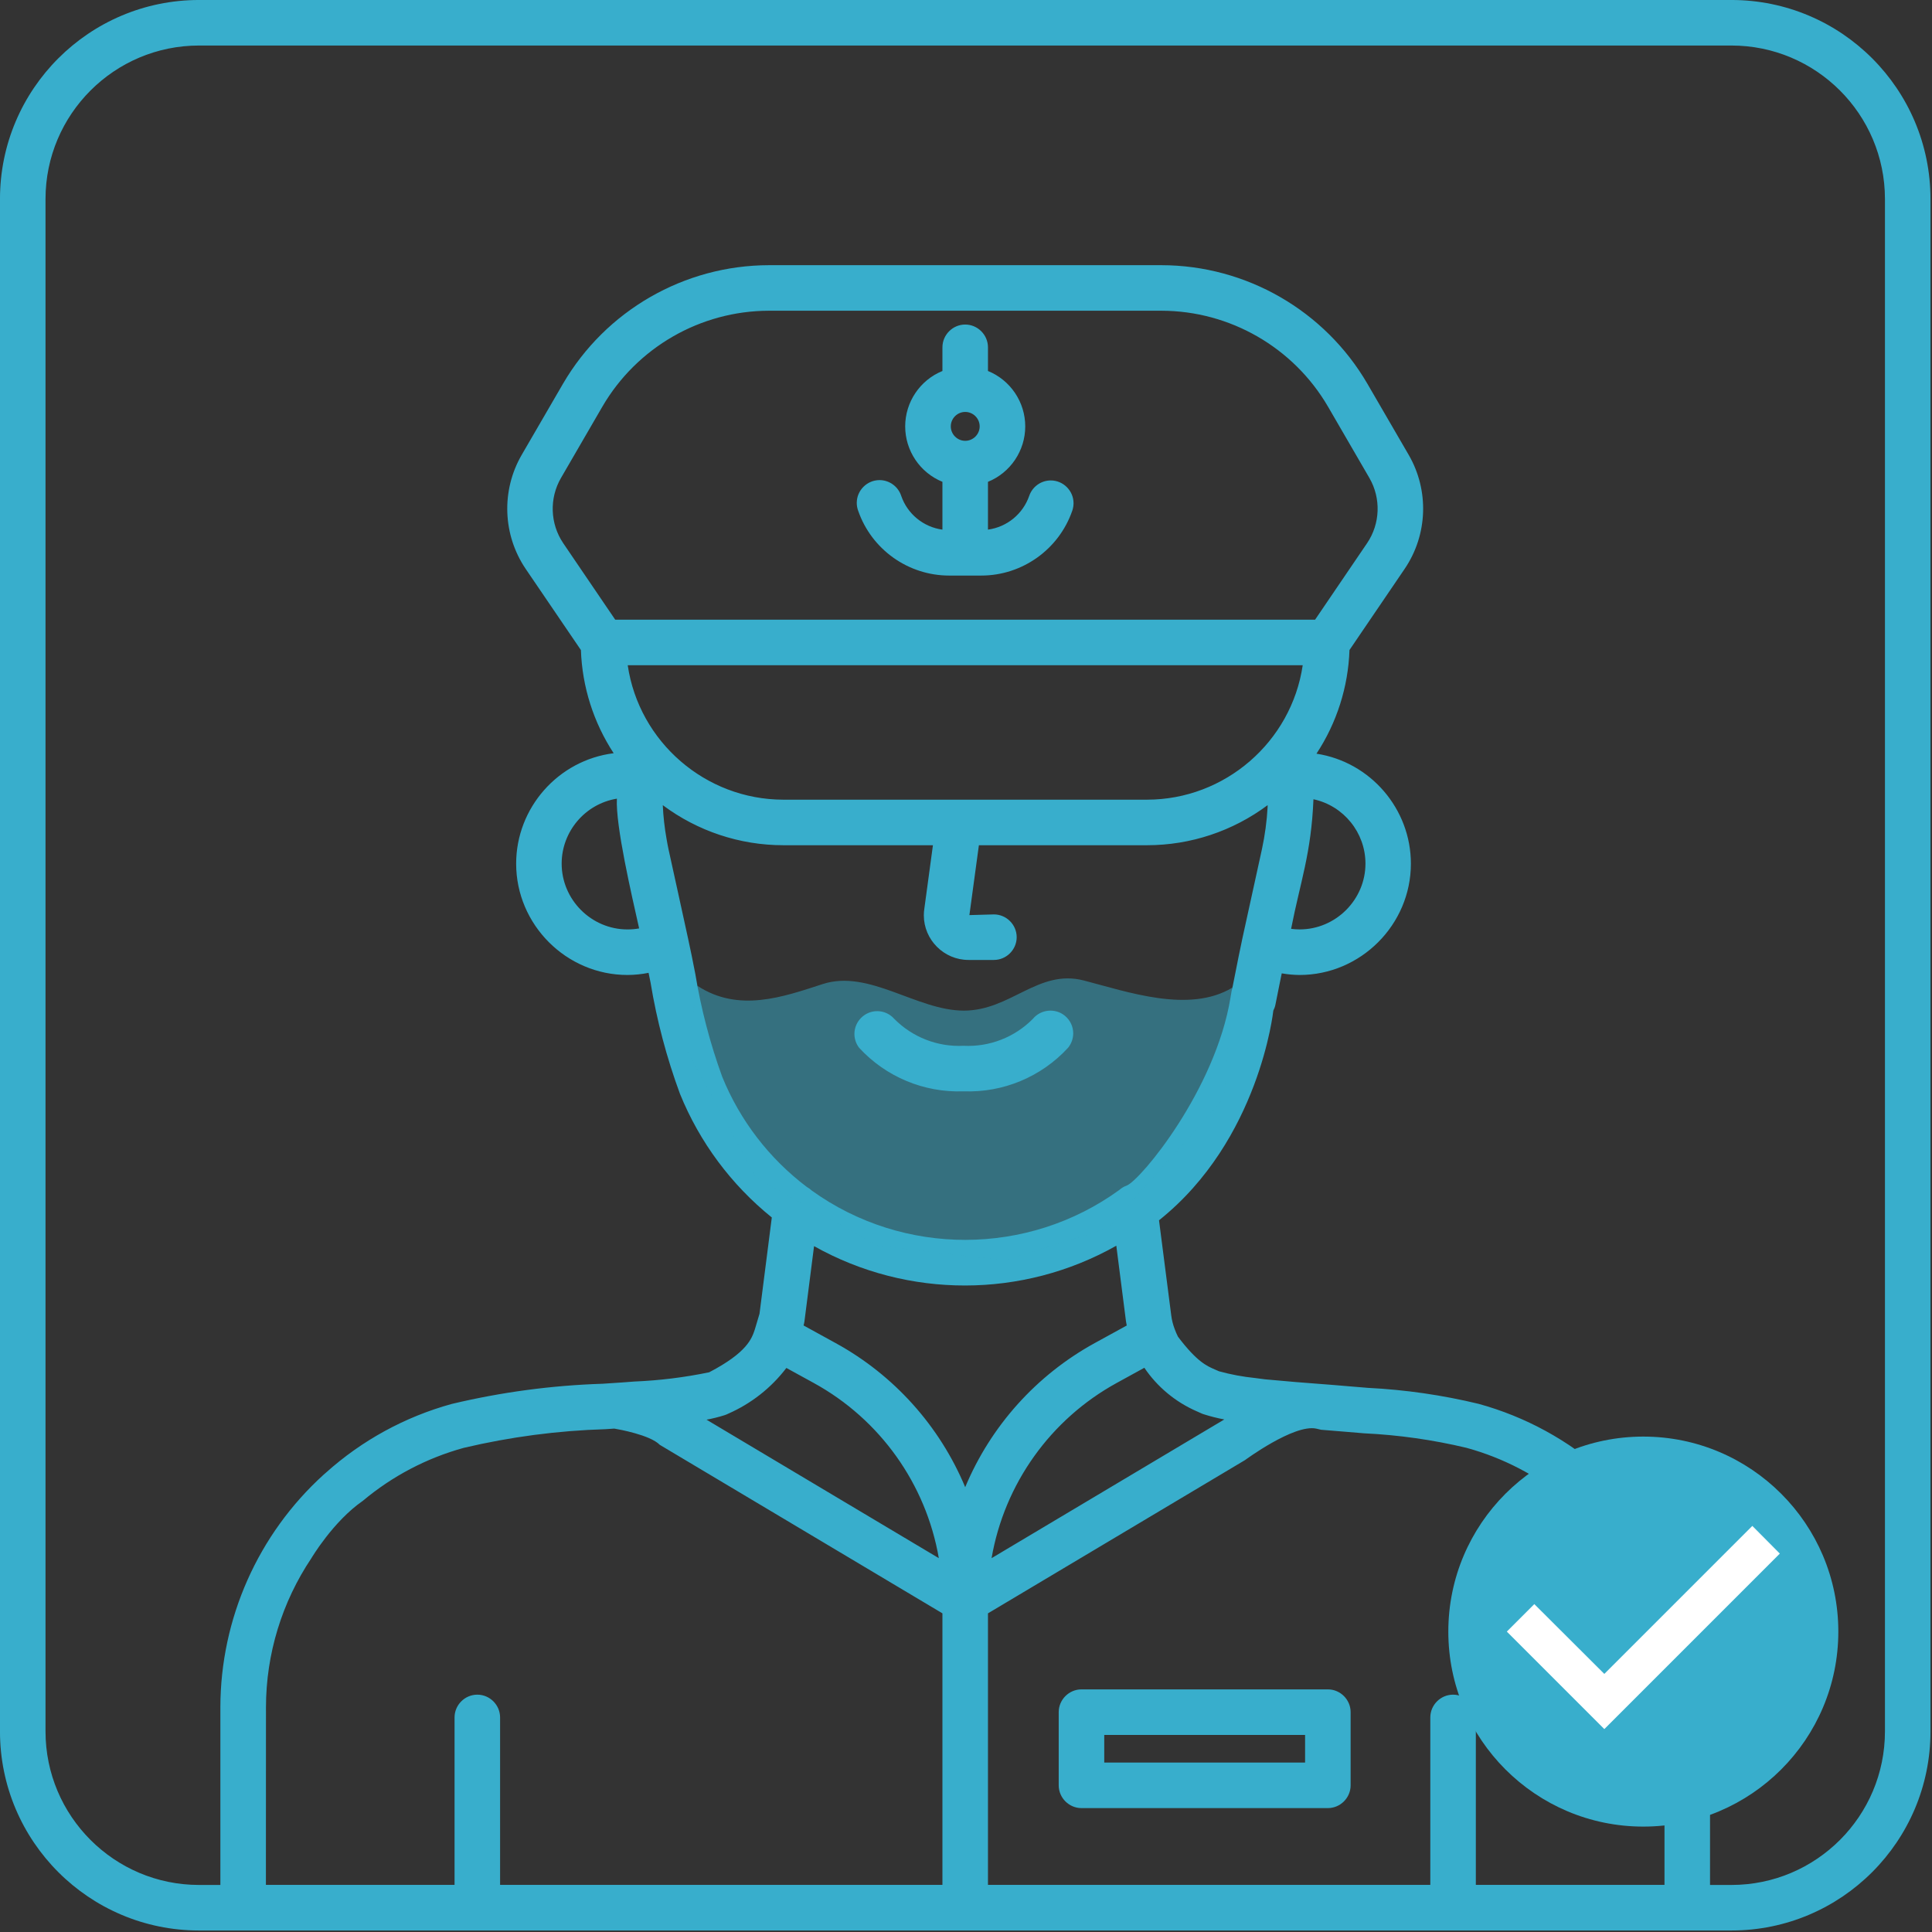<?xml version="1.0" encoding="UTF-8" standalone="no"?>
<!DOCTYPE svg PUBLIC "-//W3C//DTD SVG 1.1//EN" "http://www.w3.org/Graphics/SVG/1.1/DTD/svg11.dtd">
<svg width="100%" height="100%" viewBox="0 0 594 594" version="1.1" xmlns="http://www.w3.org/2000/svg" xmlns:xlink="http://www.w3.org/1999/xlink" xml:space="preserve" xmlns:serif="http://www.serif.com/" style="fill-rule:evenodd;clip-rule:evenodd;stroke-linejoin:round;stroke-miterlimit:2;">
    <rect x="0" y="0" width="594" height="594" fill="#333333" stroke="none"/>
    <g transform="matrix(1,0,0,1,-3300.24,-1219.71)">
        <g transform="matrix(1,0,0,1,4089.83,736.806)">
            <g transform="matrix(1,0,0,1,441.864,-98.25)">
                <g transform="matrix(1,0,0,1,-4200.04,137.275)">
                    <path d="M3324.93,819.062L3328.7,848.394C3328.88,849.795 3329.24,851.17 3329.74,852.49C3330.03,853.298 3330.38,854.087 3330.76,854.854C3336.57,862.55 3339.64,863.87 3342.12,864.934C3342.55,865.118 3342.96,865.298 3343.37,865.482C3347.01,866.484 3350.72,867.178 3354.48,867.558L3357.53,867.958C3361.04,868.286 3364.12,868.558 3366.84,868.782C3369.64,869.014 3372,869.182 3374.24,869.362C3377.16,869.586 3379.84,869.79 3382.93,870.066C3385,870.246 3387.09,870.414 3389.18,870.582C3400.65,871.155 3412.04,872.802 3423.21,875.502C3437.57,879.451 3450.83,886.689 3461.91,896.642C3462.16,896.828 3462.39,897.031 3462.61,897.25C3482.77,915.542 3494.3,941.52 3494.34,968.742L3494.34,968.734L3494.34,1030.41C3494.34,1034.25 3491.18,1037.41 3487.34,1037.41L3043.34,1037.41C3039.5,1037.41 3036.35,1034.25 3036.34,1030.41L3036.34,968.742C3036.39,941.524 3047.93,915.554 3068.09,897.27C3068.31,897.052 3068.54,896.849 3068.79,896.662C3079.88,886.709 3093.13,879.471 3107.49,875.522C3122.7,871.896 3138.24,869.817 3153.86,869.318C3159.6,868.938 3160.81,868.866 3163.59,868.638C3171.33,868.318 3179.03,867.367 3186.62,865.794C3198.3,859.702 3199.73,855.434 3200.67,852.594C3201.9,848.546 3201.8,848.734 3202.1,847.794L3205.88,818.194C3193.4,808.128 3183.68,795.05 3177.65,780.194C3173.56,769.111 3170.53,757.665 3168.61,746.01C3168.41,744.99 3168.21,744.01 3167.99,742.978C3165.87,743.405 3163.71,743.626 3161.54,743.638C3161.53,743.638 3161.51,743.638 3161.5,743.638C3142.72,743.638 3127.28,728.19 3127.28,709.418C3127.28,692.241 3140.21,677.591 3157.26,675.462C3151.07,666.007 3147.58,655.035 3147.19,643.742L3130.18,618.742C3123.14,608.308 3122.66,594.716 3128.94,583.81L3141.69,561.85C3154.81,539.352 3178.95,525.454 3204.99,525.41L3325.7,525.41C3351.74,525.452 3375.88,539.352 3388.99,561.854L3401.74,583.81C3408.02,594.714 3407.54,608.298 3400.49,618.726L3383.49,643.726C3383.1,655.08 3379.59,666.11 3373.34,675.602C3389.97,678.153 3402.37,692.603 3402.37,709.422C3402.37,728.192 3386.92,743.638 3368.15,743.638C3368.15,743.638 3368.15,743.638 3368.14,743.638C3366.3,743.623 3364.47,743.456 3362.66,743.138C3362.47,744.106 3362.26,745.054 3362.07,746.026C3361.63,748.27 3361.19,750.518 3360.72,752.77C3360.59,753.42 3360.37,754.034 3360.07,754.6L3360.07,754.6C3360.07,754.6 3355.87,794.376 3324.93,819.062ZM3374.76,883.464C3374.1,883.298 3373.59,883.177 3373.24,883.106C3366.39,881.694 3351.38,892.783 3351.38,892.783L3272.34,939.906L3272.34,1023.41L3408.34,1023.41L3408.34,971.91C3408.34,968.07 3411.5,964.91 3415.34,964.91C3419.18,964.91 3422.34,968.07 3422.34,971.91L3422.34,1023.41L3480.34,1023.41L3480.34,968.742C3480.32,951.485 3474.88,934.668 3464.79,920.672L3464.56,920.342C3462.44,913.335 3450.56,905.314 3450.56,905.314L3450.13,904.959C3441.16,897.54 3430.72,892.108 3419.49,889.026C3409.17,886.561 3398.64,885.065 3388.04,884.558C3385.92,884.39 3383.8,884.218 3381.68,884.03C3379.22,883.81 3377.02,883.636 3374.76,883.464ZM3157.44,883.106L3154.77,883.286C3140.08,883.725 3125.47,885.648 3111.17,889.026C3099.78,892.162 3089.19,897.718 3080.14,905.314C3071.01,911.629 3064.33,922.942 3064.33,922.942L3064.33,922.942C3055.26,936.469 3050.38,952.407 3050.36,968.738L3050.34,1023.41L3108.34,1023.41L3108.34,971.91C3108.34,968.07 3111.5,964.91 3115.34,964.91C3119.18,964.91 3122.34,968.07 3122.34,971.91L3122.34,1023.41L3258.34,1023.41L3258.34,939.906L3171.44,888.098C3168.45,885.037 3158.76,883.328 3157.57,883.126L3157.44,883.106ZM3383.84,970.286L3383.84,992.786C3383.84,996.626 3380.68,999.786 3376.84,999.786L3301.09,999.786C3297.25,999.784 3294.09,996.625 3294.09,992.786L3294.09,970.286C3294.09,966.446 3297.25,963.286 3301.09,963.286L3376.85,963.286C3380.68,963.286 3383.84,966.444 3383.84,970.282C3383.84,970.283 3383.84,970.284 3383.84,970.286ZM3369.84,977.286L3308.09,977.286L3308.09,985.786L3369.84,985.786L3369.84,977.286ZM3185.81,880.366L3257.23,922.942C3253.28,900.09 3239.12,880.245 3218.79,869.086L3210.36,864.462C3205.69,870.592 3199.53,875.432 3192.47,878.526C3192.13,878.7 3191.77,878.848 3191.41,878.966C3189.57,879.549 3187.7,880.017 3185.81,880.366ZM3320.42,864.406L3311.9,869.086C3291.57,880.245 3277.4,900.09 3273.45,922.942L3341.23,882.542L3345,880.294C3342.84,879.889 3340.7,879.348 3338.6,878.674C3338.3,878.578 3338,878.459 3337.72,878.318C3337.36,878.142 3336.97,877.982 3336.58,877.81C3330.03,874.967 3324.42,870.317 3320.42,864.406ZM3218.87,827.01L3215.91,850.174C3215.85,850.588 3215.76,850.996 3215.64,851.394L3225.52,856.822C3243.43,866.648 3257.47,882.27 3265.34,901.114C3273.22,882.269 3287.26,866.645 3305.16,856.814L3315.01,851.41C3314.95,851.01 3314.84,850.586 3314.78,850.174L3311.8,826.878C3283.01,843.143 3247.71,843.193 3218.87,827.01ZM3347.59,747.094C3347.84,745.836 3348.09,744.579 3348.34,743.322C3349.03,739.798 3349.73,736.298 3350.47,732.846L3350.47,732.806L3354.34,715.158L3356.59,704.886C3357.5,700.641 3358.08,696.33 3358.32,691.994L3358.32,691.426C3347.62,699.419 3334.62,703.742 3321.27,703.746L3269.55,703.746L3266.63,725.23L3274.17,725.018C3278.01,725.018 3281.17,728.178 3281.17,732.018C3281.17,735.858 3278.01,739.018 3274.17,739.018L3266.34,739.018C3258.81,739.018 3252.62,732.824 3252.62,725.298C3252.62,724.608 3252.67,723.92 3252.78,723.238L3255.42,703.746L3209.4,703.746C3196.05,703.742 3183.05,699.419 3172.36,691.426C3172.52,694.925 3172.91,698.409 3173.53,701.858C3173.71,702.87 3173.88,703.882 3174.1,704.886L3176.94,717.81L3180.14,732.446C3180.94,736.026 3181.64,739.646 3182.36,743.306C3184.13,754.079 3186.9,764.665 3190.63,774.926C3196.09,788.364 3205.08,800.078 3216.66,808.822C3217.21,809.119 3217.72,809.491 3218.18,809.926C3246.36,830.2 3284.6,830.128 3312.71,809.746C3313.4,809.129 3314.18,808.675 3315.01,808.383L3315.01,808.383C3319.32,806.649 3342.27,778.994 3346.91,750.569C3346.94,750.367 3346.97,750.164 3347.01,749.962C3347.18,748.834 3347.38,747.885 3347.59,747.094ZM3295.99,756.182C3297.61,757.51 3298.55,759.494 3298.55,761.583C3298.55,763.207 3297.98,764.781 3296.95,766.034C3288.73,774.975 3276.98,779.868 3264.84,779.41C3252.7,779.866 3240.95,774.969 3232.73,766.026C3231.79,764.803 3231.28,763.302 3231.28,761.759C3231.28,757.919 3234.44,754.759 3238.28,754.759C3240.29,754.759 3242.2,755.623 3243.53,757.13C3249.13,762.799 3256.89,765.815 3264.84,765.41C3272.79,765.812 3280.55,762.799 3286.14,757.134C3288.59,754.173 3293.03,753.743 3295.99,756.182ZM3165.09,729.318C3162.78,719.006 3157.82,697.758 3158.25,689.43C3148.5,691.02 3141.27,699.525 3141.27,709.402C3141.27,720.503 3150.4,729.638 3161.51,729.638C3161.51,729.638 3161.52,729.638 3161.53,729.638C3162.73,729.639 3163.93,729.532 3165.11,729.318L3165.09,729.318ZM3372.41,689.61C3371.74,706.314 3368.36,715.014 3365.54,729.454C3366.41,729.57 3367.27,729.629 3368.14,729.63C3368.15,729.63 3368.16,729.63 3368.16,729.63C3379.26,729.63 3388.4,720.495 3388.4,709.394C3388.4,699.892 3381.7,691.607 3372.41,689.61ZM3369.11,648.41L3161.58,648.41C3165.06,672.028 3185.53,689.716 3209.4,689.742L3321.28,689.742C3345.16,689.716 3365.62,672.028 3369.11,648.41ZM3141.74,610.866L3157.74,634.41L3372.91,634.41L3388.91,610.866C3392.95,604.892 3393.22,597.112 3389.63,590.866L3376.88,568.894C3366.27,550.691 3346.74,539.447 3325.68,539.414L3204.99,539.414C3183.93,539.448 3164.4,550.692 3153.79,568.894L3141.05,590.85C3137.44,597.097 3137.71,604.884 3141.74,610.866ZM3232.42,600.874C3232.14,600.109 3232,599.302 3232,598.489C3232,594.649 3235.16,591.489 3239,591.489C3242.02,591.489 3244.72,593.445 3245.66,596.318C3247.57,601.896 3252.5,605.93 3258.34,606.718L3258.34,592.018C3251.43,589.201 3246.89,582.443 3246.89,574.978C3246.89,567.512 3251.43,560.755 3258.34,557.938L3258.34,550.662C3258.34,546.822 3261.5,543.662 3265.34,543.662C3269.18,543.662 3272.34,546.822 3272.34,550.662L3272.34,557.938C3279.26,560.755 3283.8,567.512 3283.8,574.978C3283.8,582.443 3279.26,589.201 3272.34,592.018L3272.34,606.71C3278.19,605.922 3283.11,601.888 3285.03,596.31C3286.01,593.494 3288.67,591.592 3291.65,591.592C3295.49,591.592 3298.65,594.751 3298.65,598.59C3298.65,599.366 3298.52,600.136 3298.27,600.87C3294.16,612.791 3282.88,620.842 3270.27,620.838L3260.41,620.838C3247.81,620.841 3236.52,612.792 3232.42,600.874ZM3265.34,579.41C3265.34,579.41 3265.35,579.41 3265.35,579.41C3267.78,579.41 3269.79,577.405 3269.79,574.97C3269.79,572.534 3267.78,570.53 3265.35,570.53C3262.91,570.53 3260.91,572.534 3260.91,574.97C3260.91,577.404 3262.91,579.408 3265.34,579.41Z" style="fill:rgb(56,174,204);fill-rule:nonzero;"/>
                </g>
                <g transform="matrix(1,0,0,1,-4200.04,137.275)">
                    <path d="M3183,746.971C3195.72,755.279 3209.31,750.404 3221.52,746.437C3235.76,741.81 3250.48,754.6 3264.91,754.6C3279.34,754.6 3287.81,741.726 3301.77,745.326C3315.15,748.774 3334.18,755.56 3347.48,747.529L3345,781.41L3309.23,821.43L3277.39,831.424L3238.44,826.878L3201.15,806.083L3179.85,767.02L3183,746.971Z" style="fill:rgb(56,174,204);fill-opacity:0.5;"/>
                </g>
                <g transform="matrix(1,0,0,1,-2670.64,10.62)">
                    <path d="M2032.72,631.731C2032.72,597.953 2005.3,570.53 1971.52,570.53L1500.39,570.53C1466.61,570.53 1439.18,597.953 1439.18,631.731L1439.18,1102.86C1439.18,1136.64 1466.61,1164.07 1500.39,1164.07L1971.52,1164.07C2005.3,1164.07 2032.72,1136.64 2032.72,1102.86L2032.72,631.731ZM2018.72,631.731L2018.72,1102.86C2018.72,1128.91 1997.57,1150.07 1971.52,1150.07C1971.52,1150.07 1500.39,1150.07 1500.39,1150.07C1474.34,1150.07 1453.18,1128.91 1453.18,1102.86C1453.18,1102.86 1453.18,631.731 1453.18,631.731C1453.18,605.68 1474.34,584.53 1500.39,584.53L1971.52,584.53C1997.57,584.53 2018.72,605.68 2018.72,631.731Z" style="fill:rgb(56,174,204);"/>
                </g>
                <g transform="matrix(0.617,0,0,0.617,-273.932,0.998)">
                    <g transform="matrix(1,0,0,1,-4531.7,-638.556)">
                        <circle cx="3798.67" cy="2393.52" r="81.101" style="fill:white;"/>
                    </g>
                    <g transform="matrix(9.717,0,0,9.717,-849.63,1636.71)">
                        <path d="M12,2C6.48,2 2,6.48 2,12C2,17.52 6.48,22 12,22C17.52,22 22,17.52 22,12C22,6.48 17.52,2 12,2ZM10,17L5,12L6.41,10.59L10,14.17L17.59,6.58L19,8L10,17Z" style="fill:rgb(56,174,204);fill-rule:nonzero;"/>
                    </g>
                </g>
            </g>
        </g>
    </g>
</svg>
